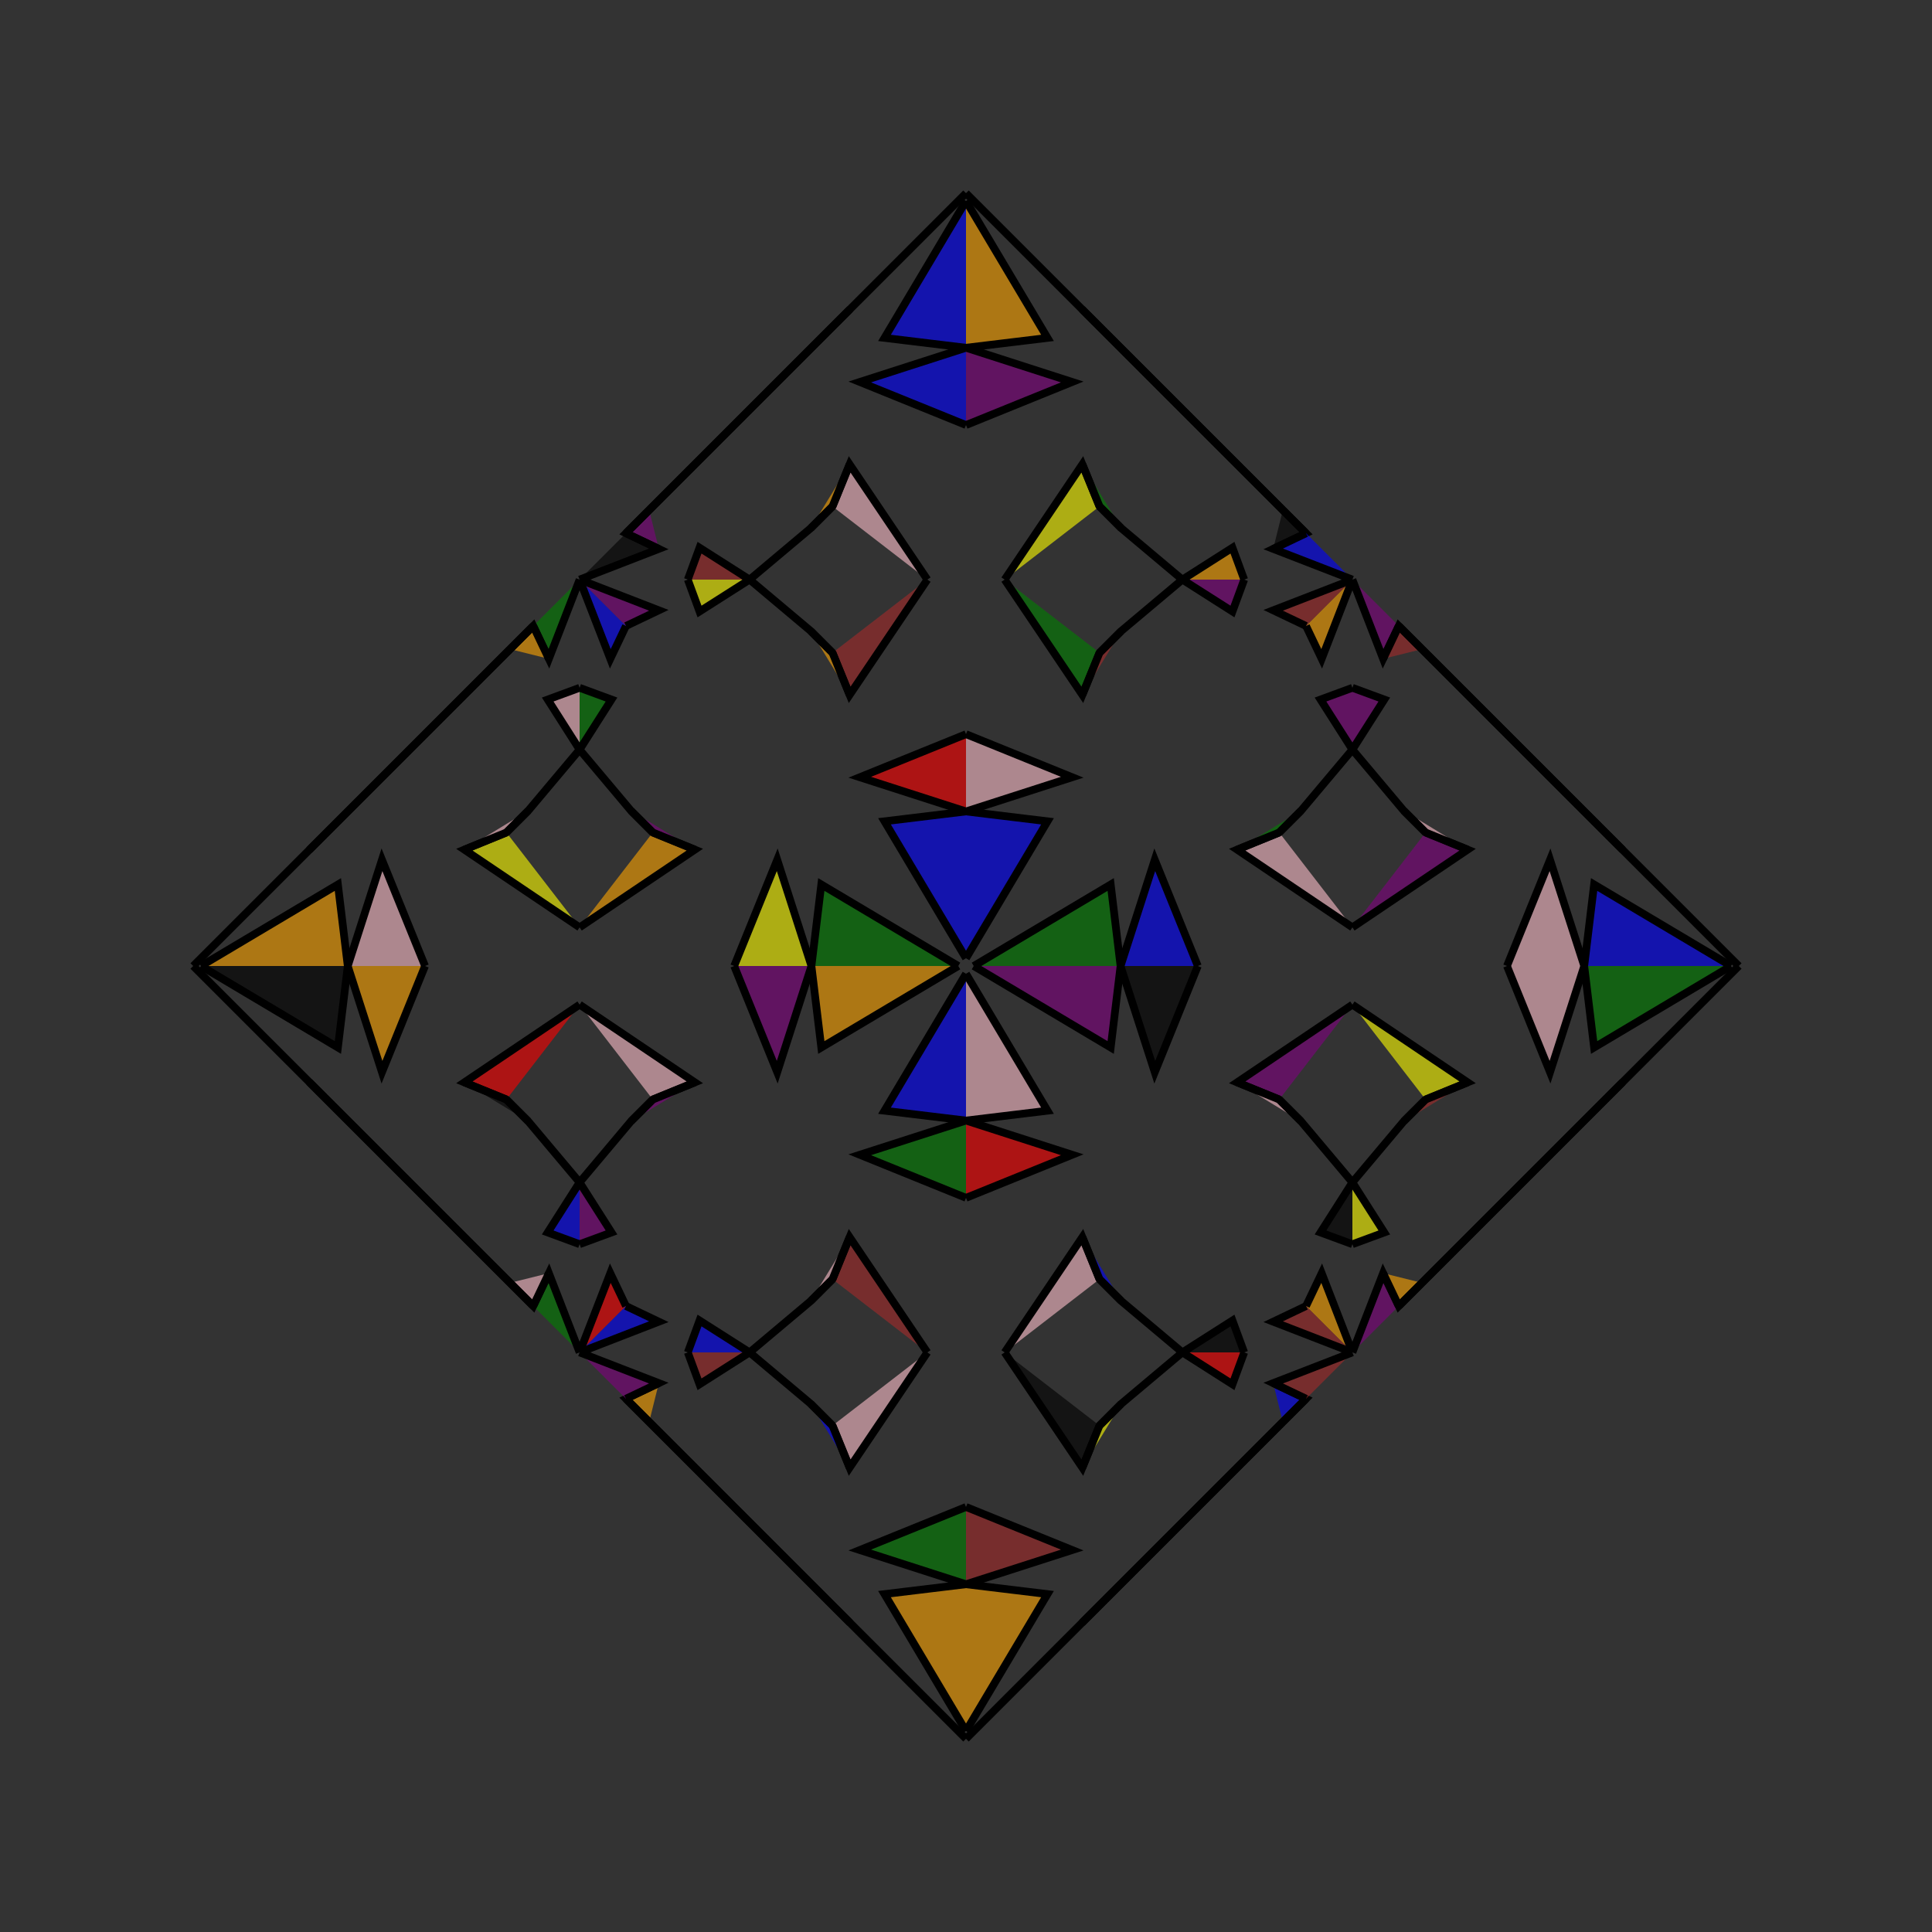 <?xml version="1.0" encoding="UTF-8"?>
<svg xmlns="http://www.w3.org/2000/svg" xmlns:xlink="http://www.w3.org/1999/xlink"
     width="250" height="250" viewBox="-125.0 -125.0 250 250">
<rect x="-125.0" y="-125.0" width="250" height="250" fill="#333333" stroke="none"/>
<defs>
</defs>
<path d="M1.0,-0.0 L18.724,-10.547 L20.0,-0.0" fill="green" fill-opacity="0.6" stroke="black" stroke-width="1" />
<path d="M1.0,-0.0 L18.724,10.547 L20.0,-0.0" fill="purple" fill-opacity="0.6" stroke="black" stroke-width="1" />
<path d="M20.0,-0.0 L24.426,-13.747 L30.0,-0.0" fill="blue" fill-opacity="0.6" stroke="black" stroke-width="1" />
<path d="M20.0,-0.0 L24.426,13.747 L30.0,-0.0" fill="black" fill-opacity="0.6" stroke="black" stroke-width="1" />
<path d="M50.0,-5.0 L35.084,-15.057 L40.529,-17.275" fill="pink" fill-opacity="0.6" stroke="black" stroke-width="1" />
<path d="M50.0,5.0 L35.084,15.057 L40.529,17.275" fill="purple" fill-opacity="0.6" stroke="black" stroke-width="1" />
<path d="M35.084,-15.057 L40.529,-17.275 L43.363,-20.108" fill="green" fill-opacity="0.6" stroke="black" stroke-width="1" />
<path d="M35.084,15.057 L40.529,17.275 L43.363,20.108" fill="pink" fill-opacity="0.6" stroke="black" stroke-width="1" />
<path d="M40.529,-17.275 L43.363,-20.108 L50.0,-28.0" fill="yellow" fill-opacity="0.6" stroke="black" stroke-width="1" />
<path d="M40.529,17.275 L43.363,20.108 L50.0,28.0" fill="yellow" fill-opacity="0.6" stroke="black" stroke-width="1" />
<path d="M50.0,-28.0 L45.872,-34.481 L50.0,-36.0" fill="purple" fill-opacity="0.6" stroke="black" stroke-width="1" />
<path d="M50.0,28.0 L45.872,34.481 L50.0,36.0" fill="black" fill-opacity="0.6" stroke="black" stroke-width="1" />
<path d="M50.0,-50.0 L46.026,-39.749 L44.0,-44.0" fill="orange" fill-opacity="0.6" stroke="black" stroke-width="1" />
<path d="M50.0,50.0 L46.026,39.749 L44.0,44.0" fill="orange" fill-opacity="0.6" stroke="black" stroke-width="1" />
<path d="M39.749,53.974 L44.0,56.0 L41.0,59.0" fill="blue" fill-opacity="0.6" stroke="black" stroke-width="1" />
<path d="M39.749,-53.974 L44.0,-56.0 L41.0,-59.0" fill="black" fill-opacity="0.6" stroke="black" stroke-width="1" />
<path d="M44.0,56.0 L41.0,59.0 L18.0,82.0" fill="brown" fill-opacity="0.6" stroke="black" stroke-width="1" />
<path d="M44.0,-56.0 L41.0,-59.0 L18.0,-82.0" fill="blue" fill-opacity="0.6" stroke="black" stroke-width="1" />
<path d="M41.0,59.0 L18.0,82.0 L17.0,83.0" fill="red" fill-opacity="0.6" stroke="black" stroke-width="1" />
<path d="M41.0,-59.0 L18.0,-82.0 L17.0,-83.0" fill="green" fill-opacity="0.6" stroke="black" stroke-width="1" />
<path d="M18.0,82.0 L17.0,83.0 L15.0,85.0" fill="pink" fill-opacity="0.6" stroke="black" stroke-width="1" />
<path d="M18.0,-82.0 L17.0,-83.0 L15.0,-85.0" fill="red" fill-opacity="0.6" stroke="black" stroke-width="1" />
<path d="M17.0,83.0 L15.0,85.0 L0.0,100.0" fill="brown" fill-opacity="0.6" stroke="black" stroke-width="1" />
<path d="M17.0,-83.0 L15.0,-85.0 L0.0,-100.0" fill="purple" fill-opacity="0.6" stroke="black" stroke-width="1" />
<path d="M-1.0,-0.0 L-18.724,-10.547 L-20.0,-0.0" fill="green" fill-opacity="0.6" stroke="black" stroke-width="1" />
<path d="M-1.0,-0.0 L-18.724,10.547 L-20.0,-0.0" fill="orange" fill-opacity="0.6" stroke="black" stroke-width="1" />
<path d="M-20.0,-0.0 L-24.426,-13.747 L-30.0,-0.0" fill="yellow" fill-opacity="0.6" stroke="black" stroke-width="1" />
<path d="M-20.0,-0.0 L-24.426,13.747 L-30.0,-0.0" fill="purple" fill-opacity="0.6" stroke="black" stroke-width="1" />
<path d="M-50.0,-5.0 L-35.084,-15.057 L-40.529,-17.275" fill="orange" fill-opacity="0.6" stroke="black" stroke-width="1" />
<path d="M-50.0,5.0 L-35.084,15.057 L-40.529,17.275" fill="pink" fill-opacity="0.6" stroke="black" stroke-width="1" />
<path d="M-35.084,-15.057 L-40.529,-17.275 L-43.363,-20.108" fill="purple" fill-opacity="0.6" stroke="black" stroke-width="1" />
<path d="M-35.084,15.057 L-40.529,17.275 L-43.363,20.108" fill="purple" fill-opacity="0.6" stroke="black" stroke-width="1" />
<path d="M-40.529,-17.275 L-43.363,-20.108 L-50.0,-28.0" fill="pink" fill-opacity="0.6" stroke="black" stroke-width="1" />
<path d="M-40.529,17.275 L-43.363,20.108 L-50.0,28.0" fill="brown" fill-opacity="0.6" stroke="black" stroke-width="1" />
<path d="M-50.0,-28.0 L-45.872,-34.481 L-50.0,-36.0" fill="green" fill-opacity="0.6" stroke="black" stroke-width="1" />
<path d="M-50.0,28.0 L-45.872,34.481 L-50.0,36.0" fill="purple" fill-opacity="0.6" stroke="black" stroke-width="1" />
<path d="M-50.0,-50.0 L-46.026,-39.749 L-44.0,-44.0" fill="blue" fill-opacity="0.6" stroke="black" stroke-width="1" />
<path d="M-50.0,50.0 L-46.026,39.749 L-44.0,44.0" fill="red" fill-opacity="0.6" stroke="black" stroke-width="1" />
<path d="M-39.749,53.974 L-44.0,56.0 L-41.0,59.0" fill="orange" fill-opacity="0.6" stroke="black" stroke-width="1" />
<path d="M-39.749,-53.974 L-44.0,-56.0 L-41.0,-59.0" fill="purple" fill-opacity="0.6" stroke="black" stroke-width="1" />
<path d="M-44.0,56.0 L-41.0,59.0 L-18.0,82.0" fill="red" fill-opacity="0.6" stroke="black" stroke-width="1" />
<path d="M-44.0,-56.0 L-41.0,-59.0 L-18.0,-82.0" fill="orange" fill-opacity="0.6" stroke="black" stroke-width="1" />
<path d="M-41.0,59.0 L-18.0,82.0 L-17.0,83.0" fill="blue" fill-opacity="0.6" stroke="black" stroke-width="1" />
<path d="M-41.0,-59.0 L-18.0,-82.0 L-17.0,-83.0" fill="purple" fill-opacity="0.6" stroke="black" stroke-width="1" />
<path d="M-18.0,82.0 L-17.0,83.0 L-15.0,85.0" fill="red" fill-opacity="0.6" stroke="black" stroke-width="1" />
<path d="M-18.0,-82.0 L-17.0,-83.0 L-15.0,-85.0" fill="black" fill-opacity="0.6" stroke="black" stroke-width="1" />
<path d="M-17.0,83.0 L-15.0,85.0 L0.0,100.0" fill="black" fill-opacity="0.6" stroke="black" stroke-width="1" />
<path d="M-17.0,-83.0 L-15.0,-85.0 L0.0,-100.0" fill="yellow" fill-opacity="0.6" stroke="black" stroke-width="1" />
<path d="M99.0,-0.0 L81.276,10.547 L80.0,-0.0" fill="green" fill-opacity="0.6" stroke="black" stroke-width="1" />
<path d="M99.0,-0.0 L81.276,-10.547 L80.0,-0.0" fill="blue" fill-opacity="0.6" stroke="black" stroke-width="1" />
<path d="M80.0,-0.0 L75.574,13.747 L70.0,-0.0" fill="pink" fill-opacity="0.6" stroke="black" stroke-width="1" />
<path d="M80.0,-0.0 L75.574,-13.747 L70.0,-0.0" fill="pink" fill-opacity="0.6" stroke="black" stroke-width="1" />
<path d="M50.0,5.0 L64.916,15.057 L59.471,17.275" fill="yellow" fill-opacity="0.6" stroke="black" stroke-width="1" />
<path d="M50.0,-5.0 L64.916,-15.057 L59.471,-17.275" fill="purple" fill-opacity="0.6" stroke="black" stroke-width="1" />
<path d="M64.916,15.057 L59.471,17.275 L56.637,20.108" fill="brown" fill-opacity="0.6" stroke="black" stroke-width="1" />
<path d="M64.916,-15.057 L59.471,-17.275 L56.637,-20.108" fill="pink" fill-opacity="0.6" stroke="black" stroke-width="1" />
<path d="M59.471,17.275 L56.637,20.108 L50.0,28.0" fill="purple" fill-opacity="0.6" stroke="black" stroke-width="1" />
<path d="M59.471,-17.275 L56.637,-20.108 L50.0,-28.0" fill="green" fill-opacity="0.6" stroke="black" stroke-width="1" />
<path d="M50.0,28.0 L54.128,34.481 L50.0,36.0" fill="yellow" fill-opacity="0.6" stroke="black" stroke-width="1" />
<path d="M50.0,-28.0 L54.128,-34.481 L50.0,-36.0" fill="purple" fill-opacity="0.6" stroke="black" stroke-width="1" />
<path d="M50.0,50.0 L53.974,39.749 L56.0,44.0" fill="purple" fill-opacity="0.6" stroke="black" stroke-width="1" />
<path d="M50.0,-50.0 L53.974,-39.749 L56.0,-44.0" fill="purple" fill-opacity="0.6" stroke="black" stroke-width="1" />
<path d="M53.974,39.749 L56.0,44.0 L59.0,41.0" fill="orange" fill-opacity="0.6" stroke="black" stroke-width="1" />
<path d="M53.974,-39.749 L56.0,-44.0 L59.0,-41.0" fill="brown" fill-opacity="0.6" stroke="black" stroke-width="1" />
<path d="M56.0,44.0 L59.0,41.0 L82.0,18.0" fill="blue" fill-opacity="0.6" stroke="black" stroke-width="1" />
<path d="M56.0,-44.0 L59.0,-41.0 L82.0,-18.0" fill="green" fill-opacity="0.6" stroke="black" stroke-width="1" />
<path d="M59.0,41.0 L82.0,18.0 L83.0,17.0" fill="brown" fill-opacity="0.6" stroke="black" stroke-width="1" />
<path d="M59.0,-41.0 L82.0,-18.0 L83.0,-17.0" fill="orange" fill-opacity="0.6" stroke="black" stroke-width="1" />
<path d="M82.0,18.0 L83.0,17.0 L85.0,15.0" fill="blue" fill-opacity="0.6" stroke="black" stroke-width="1" />
<path d="M82.0,-18.0 L83.0,-17.0 L85.0,-15.0" fill="red" fill-opacity="0.6" stroke="black" stroke-width="1" />
<path d="M83.0,17.0 L85.0,15.0 L100.0,-0.0" fill="red" fill-opacity="0.6" stroke="black" stroke-width="1" />
<path d="M83.0,-17.0 L85.0,-15.0 L100.0,-0.0" fill="pink" fill-opacity="0.6" stroke="black" stroke-width="1" />
<path d="M0.0,-1.0 L10.547,-18.724 L0.0,-20.0" fill="blue" fill-opacity="0.6" stroke="black" stroke-width="1" />
<path d="M0.0,1.0 L10.547,18.724 L0.0,20.0" fill="pink" fill-opacity="0.6" stroke="black" stroke-width="1" />
<path d="M0.0,99.0 L10.547,81.276 L0.0,80.0" fill="orange" fill-opacity="0.6" stroke="black" stroke-width="1" />
<path d="M0.0,-99.0 L10.547,-81.276 L0.0,-80.0" fill="orange" fill-opacity="0.6" stroke="black" stroke-width="1" />
<path d="M0.0,-20.0 L13.747,-24.426 L0.0,-30.0" fill="pink" fill-opacity="0.6" stroke="black" stroke-width="1" />
<path d="M0.0,20.0 L13.747,24.426 L0.0,30.0" fill="red" fill-opacity="0.6" stroke="black" stroke-width="1" />
<path d="M0.0,80.0 L13.747,75.574 L0.0,70.0" fill="brown" fill-opacity="0.6" stroke="black" stroke-width="1" />
<path d="M0.0,-80.0 L13.747,-75.574 L0.0,-70.0" fill="purple" fill-opacity="0.6" stroke="black" stroke-width="1" />
<path d="M5.0,-50.0 L15.057,-35.084 L17.275,-40.529" fill="green" fill-opacity="0.6" stroke="black" stroke-width="1" />
<path d="M5.0,50.0 L15.057,35.084 L17.275,40.529" fill="pink" fill-opacity="0.6" stroke="black" stroke-width="1" />
<path d="M5.0,50.0 L15.057,64.916 L17.275,59.471" fill="black" fill-opacity="0.6" stroke="black" stroke-width="1" />
<path d="M5.0,-50.0 L15.057,-64.916 L17.275,-59.471" fill="yellow" fill-opacity="0.6" stroke="black" stroke-width="1" />
<path d="M15.057,-35.084 L17.275,-40.529 L20.108,-43.363" fill="brown" fill-opacity="0.6" stroke="black" stroke-width="1" />
<path d="M15.057,35.084 L17.275,40.529 L20.108,43.363" fill="blue" fill-opacity="0.6" stroke="black" stroke-width="1" />
<path d="M15.057,64.916 L17.275,59.471 L20.108,56.637" fill="yellow" fill-opacity="0.6" stroke="black" stroke-width="1" />
<path d="M15.057,-64.916 L17.275,-59.471 L20.108,-56.637" fill="green" fill-opacity="0.6" stroke="black" stroke-width="1" />
<path d="M17.275,-40.529 L20.108,-43.363 L28.0,-50.0" fill="green" fill-opacity="0.6" stroke="black" stroke-width="1" />
<path d="M17.275,40.529 L20.108,43.363 L28.0,50.0" fill="pink" fill-opacity="0.6" stroke="black" stroke-width="1" />
<path d="M17.275,59.471 L20.108,56.637 L28.0,50.0" fill="purple" fill-opacity="0.6" stroke="black" stroke-width="1" />
<path d="M17.275,-59.471 L20.108,-56.637 L28.0,-50.0" fill="orange" fill-opacity="0.6" stroke="black" stroke-width="1" />
<path d="M28.0,-50.0 L34.481,-45.872 L36.0,-50.0" fill="purple" fill-opacity="0.6" stroke="black" stroke-width="1" />
<path d="M28.0,50.0 L34.481,45.872 L36.0,50.0" fill="black" fill-opacity="0.6" stroke="black" stroke-width="1" />
<path d="M28.0,50.0 L34.481,54.128 L36.0,50.0" fill="red" fill-opacity="0.6" stroke="black" stroke-width="1" />
<path d="M28.0,-50.0 L34.481,-54.128 L36.0,-50.0" fill="orange" fill-opacity="0.6" stroke="black" stroke-width="1" />
<path d="M50.0,-50.0 L39.749,-46.026 L44.0,-44.0" fill="brown" fill-opacity="0.6" stroke="black" stroke-width="1" />
<path d="M50.0,50.0 L39.749,46.026 L44.0,44.0" fill="brown" fill-opacity="0.6" stroke="black" stroke-width="1" />
<path d="M50.0,50.0 L39.749,53.974 L44.0,56.0" fill="brown" fill-opacity="0.6" stroke="black" stroke-width="1" />
<path d="M50.0,-50.0 L39.749,-53.974 L44.0,-56.0" fill="blue" fill-opacity="0.6" stroke="black" stroke-width="1" />
<path d="M0.0,99.0 L-10.547,81.276 L0.0,80.0" fill="orange" fill-opacity="0.6" stroke="black" stroke-width="1" />
<path d="M0.0,-1.0 L-10.547,-18.724 L0.0,-20.0" fill="blue" fill-opacity="0.6" stroke="black" stroke-width="1" />
<path d="M0.0,1.0 L-10.547,18.724 L0.0,20.0" fill="blue" fill-opacity="0.6" stroke="black" stroke-width="1" />
<path d="M0.0,-99.0 L-10.547,-81.276 L0.0,-80.0" fill="blue" fill-opacity="0.6" stroke="black" stroke-width="1" />
<path d="M0.0,80.0 L-13.747,75.574 L0.0,70.0" fill="green" fill-opacity="0.6" stroke="black" stroke-width="1" />
<path d="M0.0,-20.0 L-13.747,-24.426 L0.0,-30.0" fill="red" fill-opacity="0.6" stroke="black" stroke-width="1" />
<path d="M0.0,20.0 L-13.747,24.426 L0.0,30.0" fill="green" fill-opacity="0.6" stroke="black" stroke-width="1" />
<path d="M0.0,-80.0 L-13.747,-75.574 L0.0,-70.0" fill="blue" fill-opacity="0.6" stroke="black" stroke-width="1" />
<path d="M-5.0,50.0 L-15.057,64.916 L-17.275,59.471" fill="pink" fill-opacity="0.6" stroke="black" stroke-width="1" />
<path d="M-5.0,-50.0 L-15.057,-35.084 L-17.275,-40.529" fill="brown" fill-opacity="0.6" stroke="black" stroke-width="1" />
<path d="M-5.0,50.0 L-15.057,35.084 L-17.275,40.529" fill="brown" fill-opacity="0.6" stroke="black" stroke-width="1" />
<path d="M-5.0,-50.0 L-15.057,-64.916 L-17.275,-59.471" fill="pink" fill-opacity="0.6" stroke="black" stroke-width="1" />
<path d="M-15.057,64.916 L-17.275,59.471 L-20.108,56.637" fill="blue" fill-opacity="0.6" stroke="black" stroke-width="1" />
<path d="M-15.057,-35.084 L-17.275,-40.529 L-20.108,-43.363" fill="orange" fill-opacity="0.6" stroke="black" stroke-width="1" />
<path d="M-15.057,35.084 L-17.275,40.529 L-20.108,43.363" fill="pink" fill-opacity="0.6" stroke="black" stroke-width="1" />
<path d="M-15.057,-64.916 L-17.275,-59.471 L-20.108,-56.637" fill="orange" fill-opacity="0.6" stroke="black" stroke-width="1" />
<path d="M-17.275,59.471 L-20.108,56.637 L-28.0,50.0" fill="pink" fill-opacity="0.6" stroke="black" stroke-width="1" />
<path d="M-17.275,-40.529 L-20.108,-43.363 L-28.0,-50.0" fill="yellow" fill-opacity="0.6" stroke="black" stroke-width="1" />
<path d="M-17.275,40.529 L-20.108,43.363 L-28.0,50.0" fill="green" fill-opacity="0.6" stroke="black" stroke-width="1" />
<path d="M-17.275,-59.471 L-20.108,-56.637 L-28.0,-50.0" fill="pink" fill-opacity="0.6" stroke="black" stroke-width="1" />
<path d="M-28.0,50.0 L-34.481,54.128 L-36.0,50.0" fill="brown" fill-opacity="0.6" stroke="black" stroke-width="1" />
<path d="M-28.0,-50.0 L-34.481,-45.872 L-36.0,-50.0" fill="yellow" fill-opacity="0.6" stroke="black" stroke-width="1" />
<path d="M-28.0,50.0 L-34.481,45.872 L-36.0,50.0" fill="blue" fill-opacity="0.6" stroke="black" stroke-width="1" />
<path d="M-28.0,-50.0 L-34.481,-54.128 L-36.0,-50.0" fill="brown" fill-opacity="0.6" stroke="black" stroke-width="1" />
<path d="M-50.0,50.0 L-39.749,53.974 L-44.0,56.0" fill="purple" fill-opacity="0.6" stroke="black" stroke-width="1" />
<path d="M-50.0,-50.0 L-39.749,-46.026 L-44.0,-44.0" fill="purple" fill-opacity="0.6" stroke="black" stroke-width="1" />
<path d="M-50.0,50.0 L-39.749,46.026 L-44.0,44.0" fill="blue" fill-opacity="0.6" stroke="black" stroke-width="1" />
<path d="M-50.0,-50.0 L-39.749,-53.974 L-44.0,-56.0" fill="black" fill-opacity="0.6" stroke="black" stroke-width="1" />
<path d="M-99.0,-0.0 L-81.276,-10.547 L-80.0,-0.0" fill="orange" fill-opacity="0.6" stroke="black" stroke-width="1" />
<path d="M-99.0,-0.0 L-81.276,10.547 L-80.0,-0.0" fill="black" fill-opacity="0.6" stroke="black" stroke-width="1" />
<path d="M-80.0,-0.0 L-75.574,-13.747 L-70.0,-0.0" fill="pink" fill-opacity="0.6" stroke="black" stroke-width="1" />
<path d="M-80.0,-0.0 L-75.574,13.747 L-70.0,-0.0" fill="orange" fill-opacity="0.6" stroke="black" stroke-width="1" />
<path d="M-50.0,-5.0 L-64.916,-15.057 L-59.471,-17.275" fill="yellow" fill-opacity="0.6" stroke="black" stroke-width="1" />
<path d="M-50.0,5.0 L-64.916,15.057 L-59.471,17.275" fill="red" fill-opacity="0.6" stroke="black" stroke-width="1" />
<path d="M-64.916,-15.057 L-59.471,-17.275 L-56.637,-20.108" fill="pink" fill-opacity="0.6" stroke="black" stroke-width="1" />
<path d="M-64.916,15.057 L-59.471,17.275 L-56.637,20.108" fill="black" fill-opacity="0.6" stroke="black" stroke-width="1" />
<path d="M-59.471,-17.275 L-56.637,-20.108 L-50.0,-28.0" fill="purple" fill-opacity="0.6" stroke="black" stroke-width="1" />
<path d="M-59.471,17.275 L-56.637,20.108 L-50.0,28.0" fill="pink" fill-opacity="0.6" stroke="black" stroke-width="1" />
<path d="M-50.0,-28.0 L-54.128,-34.481 L-50.0,-36.0" fill="pink" fill-opacity="0.6" stroke="black" stroke-width="1" />
<path d="M-50.0,28.0 L-54.128,34.481 L-50.0,36.0" fill="blue" fill-opacity="0.6" stroke="black" stroke-width="1" />
<path d="M-50.0,-50.0 L-53.974,-39.749 L-56.0,-44.0" fill="green" fill-opacity="0.6" stroke="black" stroke-width="1" />
<path d="M-50.0,50.0 L-53.974,39.749 L-56.0,44.0" fill="green" fill-opacity="0.6" stroke="black" stroke-width="1" />
<path d="M-53.974,-39.749 L-56.0,-44.0 L-59.0,-41.0" fill="orange" fill-opacity="0.6" stroke="black" stroke-width="1" />
<path d="M-53.974,39.749 L-56.0,44.0 L-59.0,41.0" fill="pink" fill-opacity="0.6" stroke="black" stroke-width="1" />
<path d="M-56.0,-44.0 L-59.0,-41.0 L-82.0,-18.0" fill="purple" fill-opacity="0.6" stroke="black" stroke-width="1" />
<path d="M-56.0,44.0 L-59.0,41.0 L-82.0,18.0" fill="red" fill-opacity="0.6" stroke="black" stroke-width="1" />
<path d="M-59.0,-41.0 L-82.0,-18.0 L-83.0,-17.0" fill="black" fill-opacity="0.6" stroke="black" stroke-width="1" />
<path d="M-59.0,41.0 L-82.0,18.0 L-83.0,17.0" fill="yellow" fill-opacity="0.6" stroke="black" stroke-width="1" />
<path d="M-82.0,-18.0 L-83.0,-17.0 L-85.0,-15.0" fill="blue" fill-opacity="0.6" stroke="black" stroke-width="1" />
<path d="M-82.0,18.0 L-83.0,17.0 L-85.0,15.0" fill="brown" fill-opacity="0.6" stroke="black" stroke-width="1" />
<path d="M-83.0,-17.0 L-85.0,-15.0 L-100.0,-0.0" fill="brown" fill-opacity="0.6" stroke="black" stroke-width="1" />
<path d="M-83.0,17.0 L-85.0,15.0 L-100.0,-0.0" fill="blue" fill-opacity="0.6" stroke="black" stroke-width="1" />
</svg>